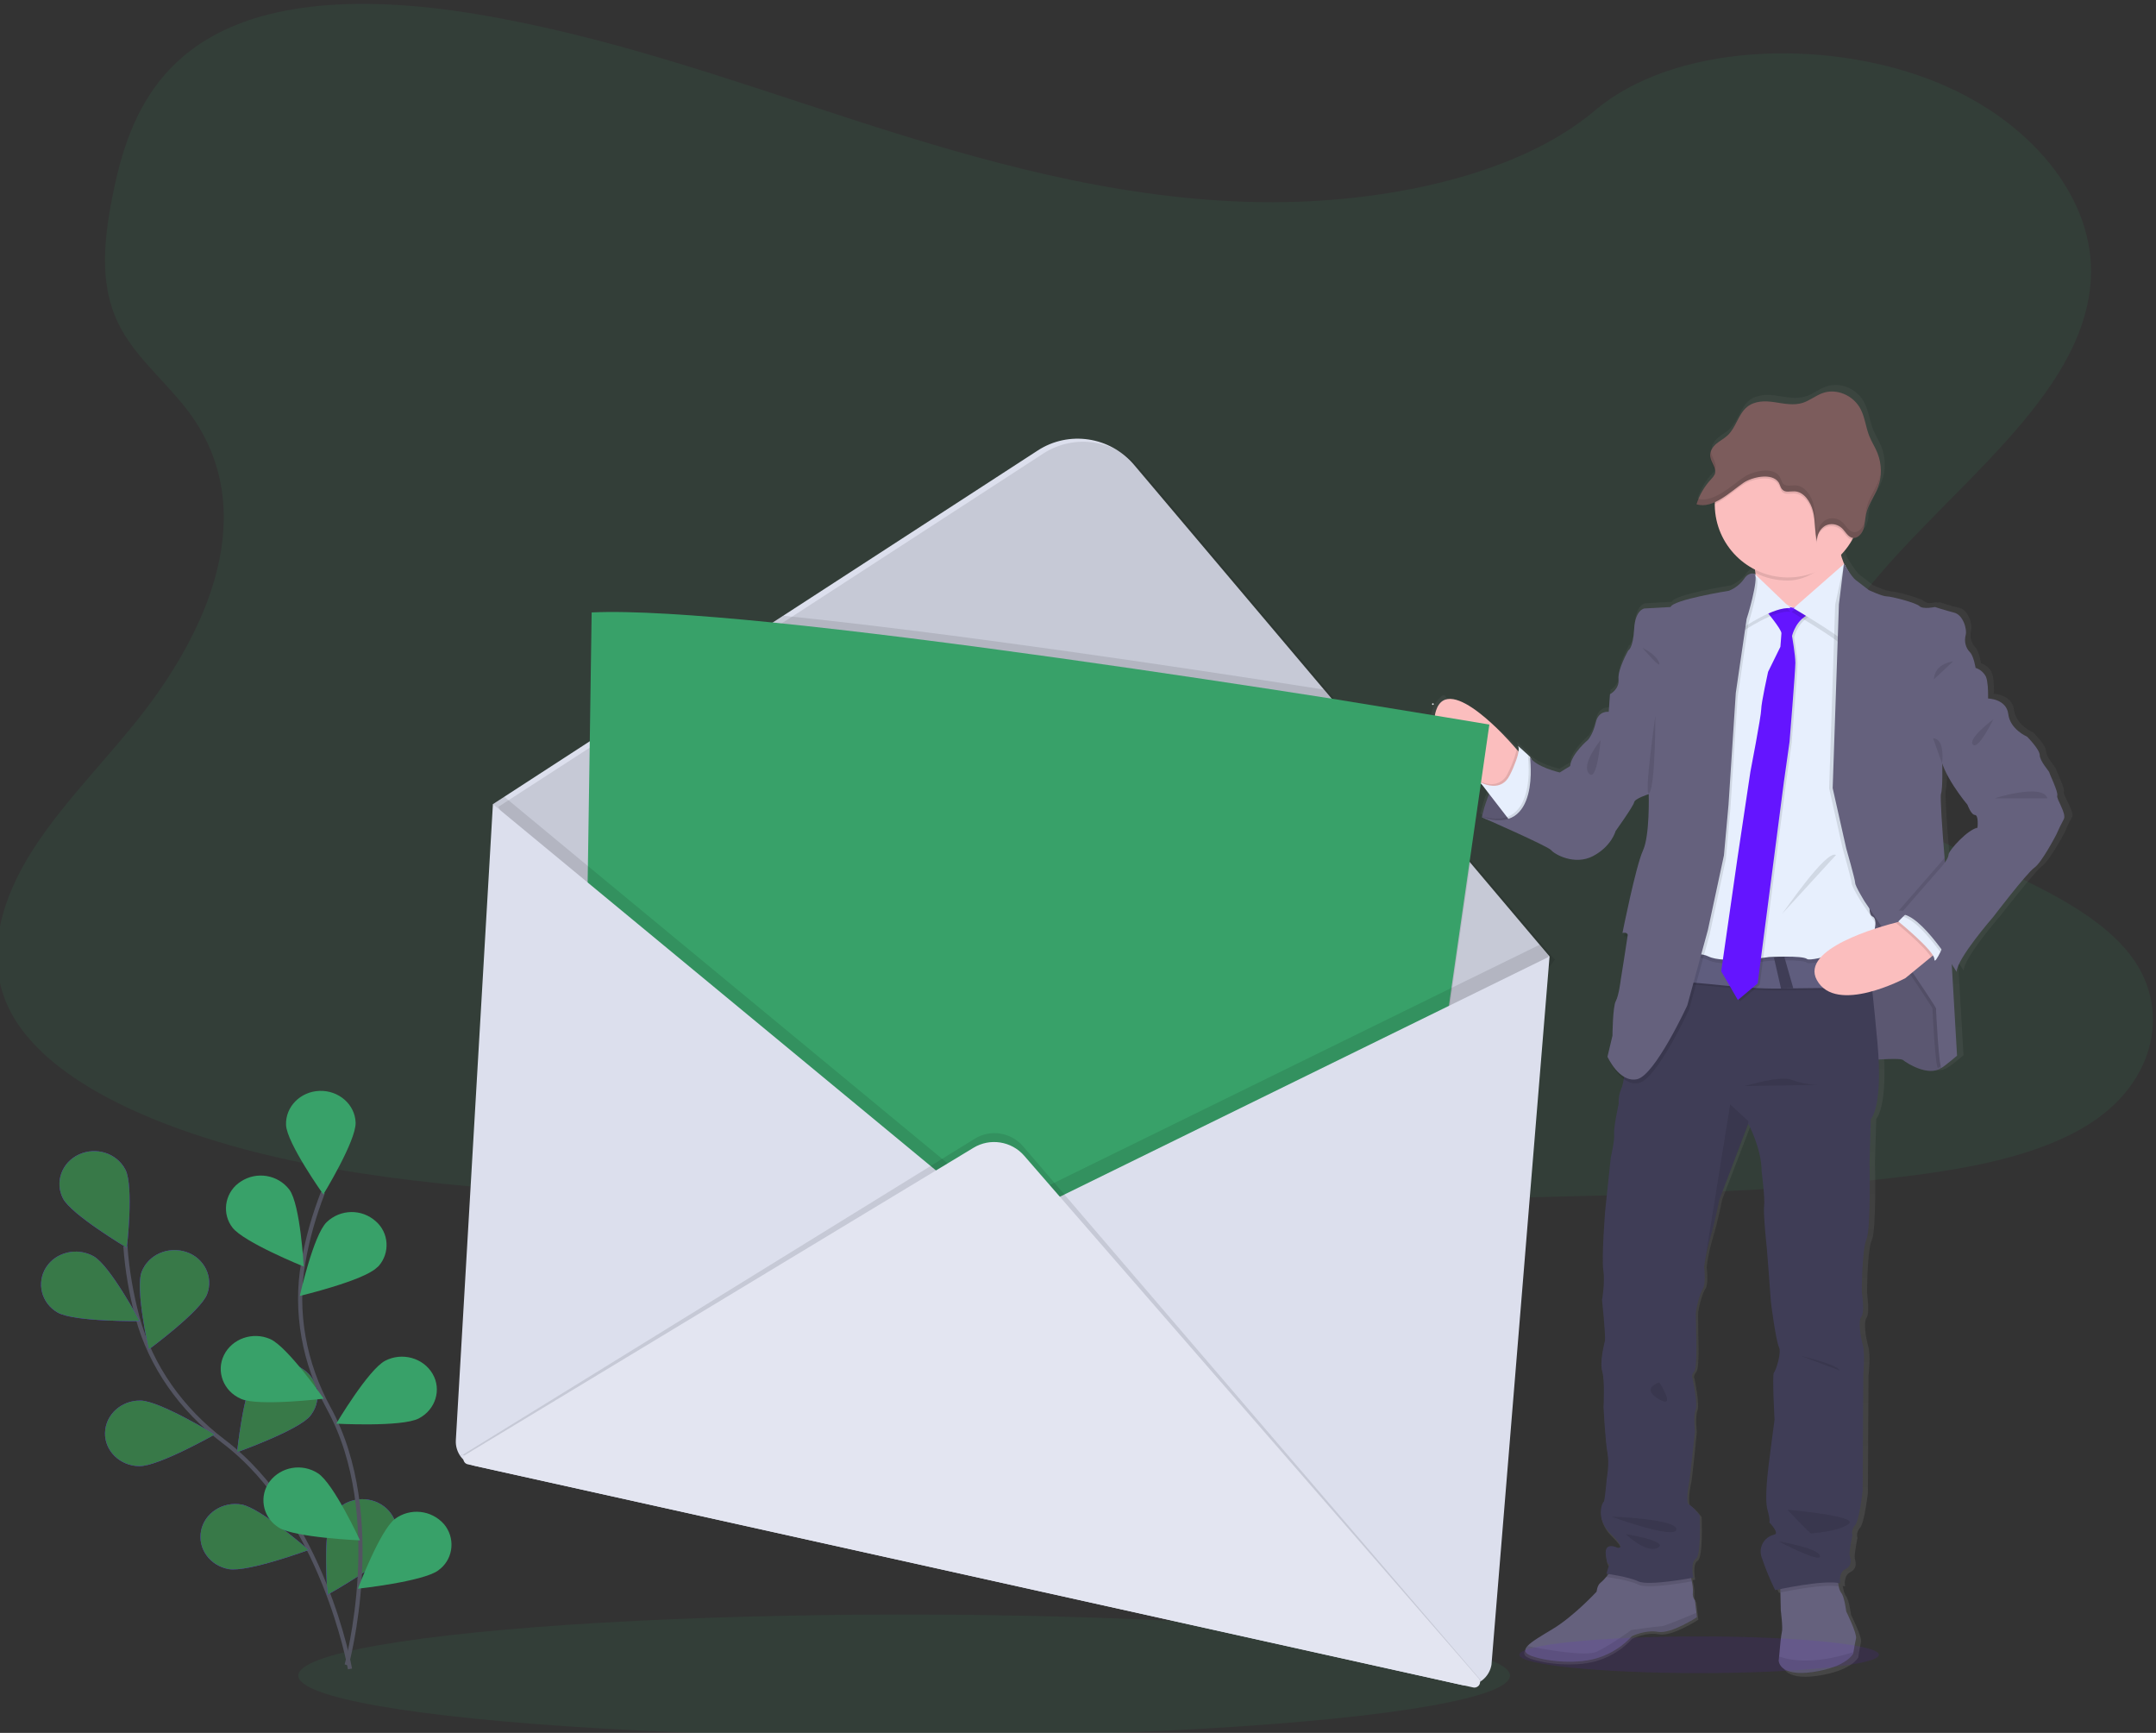 <?xml version="1.0" encoding="utf-8"?>
<!-- Generator: Adobe Illustrator 24.0.3, SVG Export Plug-In . SVG Version: 6.00 Build 0)  -->
<svg version="1.1" id="_x39_4c1f45f-2d92-458e-bbfe-f6c69da92e14"
	 xmlns="http://www.w3.org/2000/svg" xmlns:xlink="http://www.w3.org/1999/xlink" x="0px" y="0px" viewBox="0 0 1034.9 831.6"
	 style="enable-background:new 0 0 1034.9 831.6;" xml:space="preserve">
<rect x="0" y="0" width="1034.9" height="831.6" fill="#333333" stroke="none"/>
<style type="text/css">
	.st0{opacity:0.1;fill:#38A169;enable-background:new    ;}
	.st1{fill:none;stroke:#535461;stroke-width:2;stroke-miterlimit:10;}
	.st2{fill:#6415FF;}
	.st3{fill:#387948;enable-background:new    ;}
	.st4{fill:#38A169;}
	.st5{fill:url(#SVGID_1_);}
	.st6{fill:#65617D;}
	.st7{opacity:0.1;enable-background:new    ;}
	.st8{fill:#FBBEBE;}
	.st9{fill:#E7EFFD;}
	.st10{fill:#3F3D56;}
	.st11{fill:#5F5D7E;}
	.st12{fill:#7C5C5C;}
	.st13{opacity:0.1;}
	.st14{fill:#E6E8EC;}
	.st15{opacity:0.1;fill:#6415FF;enable-background:new    ;}
	.st16{fill:#DCDFED;}
	.st17{fill:#E3E5F1;}
</style>
<title>envelope</title>
<path class="st0" d="M599.8,96.9C533.5,95,470.3,77.1,410,57.6S289.8,16.5,225.1,6.2c-41.6-6.6-89.3-7.6-122.8,11
	C69.9,35.1,59.5,65.9,53.9,94.6c-4.2,21.6-6.7,44.3,4.9,64.4c8,14,22.3,25.8,32.2,39.2C125.2,245,101,302.6,63.8,348.2
	c-17.4,21.4-37.7,41.8-51.1,64.6S-7,461.6,4.7,484.8c11.7,23,39.5,40.3,69.6,52.5c61.2,24.7,133.3,31.8,203.6,35.8
	c155.6,8.9,312.1,5,468.2,1.2c57.8-1.4,115.8-2.9,172.6-10.3c31.5-4.1,64.1-10.7,87-26.5c29.1-20.1,36.3-54.1,16.8-79.3
	c-32.7-42.2-123-52.7-145.9-98.1c-12.6-25,0.3-52.8,18.6-75.9c39.2-49.6,104.9-93.2,108.4-149.9c2.4-39-29.2-78-78-96.4
	C874.4,18.5,803.4,21,765.6,53C726.8,85.9,658.4,98.6,599.8,96.9z"/>
<ellipse class="st0" cx="434" cy="804.1" rx="290.8" ry="29.3"/>
<path class="st1" d="M168,800.9c0,0-12.9-73.1-60.8-109.3c-20.1-15.2-34.8-35.9-41.2-59.4c-3-11.2-5-22.6-5.8-34.1"/>
<path class="st2" d="M30.2,575.1c4,7.8,30.7,23.7,30.7,23.7s3.4-29.6-0.7-37.5s-14-11.1-22.3-7.3S26.2,567.3,30.2,575.1z"/>
<path class="st2" d="M27.7,629.9c7.9,4.5,39.4,4.1,39.4,4.1S52.9,607.4,45,602.9s-18.2-2.1-22.9,5.3S19.8,625.4,27.7,629.9z"/>
<path class="st2" d="M66.9,703.6c9.2,0.1,36.2-15.2,36.2-15.2s-26.5-16.2-35.7-16.3s-16.8,6.8-17,15.5S57.6,703.5,66.9,703.6z"/>
<path class="st2" d="M109.8,753c9.1,1.6,38.4-9.2,38.4-9.2S125,723.6,116,722s-17.8,4-19.5,12.6S100.8,751.4,109.8,753z"/>
<path class="st2" d="M99.4,621.1c-3.1,8.2-28,26.5-28,26.5s-6.6-29.1-3.4-37.3s12.7-12.4,21.4-9.5S102.6,612.9,99.4,621.1z"/>
<path class="st2" d="M148.9,679.5c-5.6,6.9-35.1,17.4-35.1,17.4s3-29.7,8.6-36.6c5.8-7,16-8.3,23.4-3c6.9,4.8,8.7,14.2,3.9,21.1
	C149.4,678.8,149.2,679.2,148.9,679.5z"/>
<path class="st2" d="M188.7,742.5c-4.3,7.7-31.5,22.8-31.5,22.8s-2.4-29.7,1.9-37.4s14.4-10.7,22.5-6.7S193,734.8,188.7,742.5z"/>
<path class="st3" d="M30.2,575.1c4,7.8,30.7,23.7,30.7,23.7s3.4-29.6-0.7-37.5s-14-11.1-22.3-7.3S26.2,567.3,30.2,575.1z"/>
<path class="st3" d="M27.7,629.9c7.9,4.5,39.4,4.1,39.4,4.1S52.9,607.4,45,602.9s-18.2-2.1-22.9,5.3S19.8,625.4,27.7,629.9z"/>
<path class="st3" d="M66.9,703.6c9.2,0.1,36.2-15.2,36.2-15.2s-26.5-16.2-35.7-16.3s-16.8,6.8-17,15.5S57.6,703.5,66.9,703.6z"/>
<path class="st3" d="M109.8,753c9.1,1.6,38.4-9.2,38.4-9.2S125,723.6,116,722s-17.8,4-19.5,12.6S100.8,751.4,109.8,753z"/>
<path class="st3" d="M99.4,621.1c-3.1,8.2-28,26.5-28,26.5s-6.6-29.1-3.4-37.3s12.7-12.4,21.4-9.5S102.6,612.9,99.4,621.1z"/>
<path class="st3" d="M148.9,679.5c-5.6,6.9-35.1,17.4-35.1,17.4s3-29.7,8.6-36.6c5.8-7,16-8.3,23.4-3c6.9,4.8,8.7,14.2,3.9,21.1
	C149.4,678.8,149.2,679.2,148.9,679.5z"/>
<path class="st3" d="M188.7,742.5c-4.3,7.7-31.5,22.8-31.5,22.8s-2.4-29.7,1.9-37.4s14.4-10.7,22.5-6.7S193,734.8,188.7,742.5z"/>
<path class="st1" d="M166.4,799c0,0,19.6-71.8-8.6-123.2c-11.8-21.6-16.4-46.1-12.2-70.1c2-11.4,5.2-22.6,9.4-33.4"/>
<path class="st4" d="M137.3,539.8c0.3,8.7,17.9,33.4,17.9,33.4s15.8-25.8,15.5-34.5s-8.1-15.5-17.3-15.2S137,531.1,137.3,539.8z"/>
<path class="st4" d="M111.5,589c5.3,7.1,34.3,18.8,34.3,18.8s-1.6-29.7-6.9-36.9c-5.5-7.2-15.7-8.9-23.3-3.9
	c-7.1,4.5-9.3,13.9-4.8,21C111,588.3,111.3,588.6,111.5,589z"/>
<path class="st4" d="M115.7,671.3c8.4,3.7,39.7-0.1,39.7-0.1s-17.3-24.9-25.7-28.6s-18.3-0.2-22.2,7.7S107.3,667.7,115.7,671.3z"/>
<path class="st4" d="M133.7,733c7.6,4.9,39.1,6.2,39.1,6.2s-12.6-27.3-20.2-32.2c-7.6-4.9-17.7-3.2-23.2,4c-5,6.8-3.5,16.3,3.3,21.3
	C133,732.5,133.4,732.8,133.7,733z"/>
<path class="st4" d="M180.9,608.3c-6.4,6.3-37,13.6-37,13.6s6.5-29.2,12.9-35.4c6.6-6.3,16.8-6.5,23.6-0.4
	c6.3,5.5,6.9,15.1,1.4,21.4C181.5,607.8,181.2,608.1,180.9,608.3z"/>
<path class="st4" d="M201,680.7c-8.1,4.2-39.6,2.5-39.6,2.5s15.4-26,23.5-30.2s18.2-1.4,22.7,6.2S209.1,676.5,201,680.7z"/>
<path class="st4" d="M210.4,753.6c-7.2,5.4-38.6,8.8-38.6,8.8s10.6-28.1,17.8-33.5c7.3-5.4,17.5-4.3,23.5,2.5
	c5.4,6.4,4.7,16-1.7,21.4C211,753.1,210.7,753.3,210.4,753.6z"/>
<linearGradient id="SVGID_1_" gradientUnits="userSpaceOnUse" x1="922.973" y1="-4.462" x2="922.973" y2="615.133" gradientTransform="matrix(1 0 0 -1 -82.53 799.8)">
	<stop  offset="0" style="stop-color:#808080;stop-opacity:0.25"/>
	<stop  offset="0.54" style="stop-color:#808080;stop-opacity:0.12"/>
	<stop  offset="1" style="stop-color:#808080;stop-opacity:0.1"/>
</linearGradient>
<path class="st5" d="M990.7,380c0.6-1.6-3.9-10.7-3.9-11.2s-4.7-5.5-4.7-8.4s-6.2-8.9-6.2-8.9s-8.2-3.4-9.2-10.9S957,333,957,333
	l0,0c0,0,0-0.7,0.1-1.7c0-2.3-0.1-6.5-1.1-8.7c-1.1-2.1-2.9-3.6-5.1-4.3c0,0-0.9-5.8-2.7-7.6c-2-2.1-2.8-5.2-2.1-8
	c0.9-2.8-1.2-10-5.6-11s-9.3-2.7-9.3-2.7s-0.5,0.1-1.2,0.2l-0.6-0.2c-1,0.2-2.1,0.3-3.2,0.4c-0.9,0-1.8-0.3-2.5-0.8
	c-1.5-1.6-13.7-4.8-15.9-4.8s-8.7-3-8.7-3l-6.4-4.9c-1.8-1.4-5.2-7-5.7-7.8l-0.1-0.1l0,0l0,0c-0.6-1.3-1-2.6-1.4-3.9l0,0
	c2.2-2.3,4.1-4.9,5.6-7.7c0.2-0.3,0.3-0.6,0.4-0.9c0.3,0,0.7-0.1,1-0.2c0.1,0,0.3-0.1,0.4-0.1c1.5-0.8,2.7-2.2,3.2-3.8l0,0
	c0.1-0.3,0.2-0.6,0.3-1c0-0.1,0-0.2,0.1-0.3s0.1-0.5,0.1-0.7s0-0.3,0.1-0.4s0.1-0.5,0.1-0.7s0-0.2,0-0.4c0-0.3,0.1-0.6,0.1-0.9l0,0
	c0.1-1.1,0.3-2.1,0.5-3.1l0,0l0,0c0.9-4,3.3-7.5,5.1-11.2l0,0c0.2-0.5,0.5-1.1,0.7-1.6s0.4-1.2,0.6-1.8l0.2-0.6
	c0.1-0.4,0.2-0.9,0.3-1.3c0-0.2,0.1-0.4,0.1-0.6c0.1-0.6,0.2-1.2,0.2-1.9c0.3-3.6-0.2-7.2-1.5-10.5c-1.1-2.8-2.8-5.3-3.9-8.1
	c-1.7-4.2-2.2-9-4.3-13.1c-3.5-6.8-11.8-10.2-18.7-7.6c-3.3,1.2-6.1,3.6-9.4,4.6c-4.4,1.4-9.2,0.4-13.8-0.3s-9.7-0.7-13.4,2.3
	c-4.2,3.4-5.4,9.9-9.4,13.7c-1.7,1.6-3.8,2.6-5.5,4.1c-1.2,1-2.2,2.3-2.8,3.8c0,0.1-0.1,0.2-0.1,0.3s-0.1,0.2-0.1,0.4
	s-0.1,0.3-0.1,0.4s0,0.2,0,0.3c0,0.3,0,0.5,0,0.8l0,0c0,0.3,0.1,0.5,0.1,0.8c0,0.1,0,0.1,0,0.2s0.1,0.4,0.2,0.6c0,0,0,0.1,0,0.1
	c0.1,0.2,0.2,0.4,0.3,0.7l0.2,0.3l0.1,0.3c0.6,1.1,1.1,2.3,1.4,3.5c0.2,0.8,0.1,1.6-0.1,2.3c-0.4,0.8-1,1.6-1.7,2.2
	c-3,3.1-5.3,6.8-6.8,10.9c-0.2,0.5-0.3,0.9-0.5,1.4l0,0l0.2,0c0.4,0.1,0.9,0.2,1.3,0.3c0.2,0,0.5,0.1,0.8,0.1c1,0.1,2.1,0,3.1-0.2
	c0.2,0,0.5-0.1,0.8-0.2c1-0.3,2-0.7,3-1.1c0,0.3,0,0.6,0,0.9s0,0.3,0,0.5c0,13.4,7.6,25.7,19.7,31.7c0,0.3,0.1,0.6,0.1,1
	s0.1,0.5,0.1,0.8l-0.4-0.4c0,0-2.7-1.3-5.3,2.5s-7.3,5.7-7.3,5.7s-27.3,4.3-28.4,7.9l-12.8,0.7c0,0-4.5,0.6-5,10s-2.8,10.3-2.8,10.3
	s-5.2,9.2-4.8,14s-4,7.2-4,7.2l-0.6,8.5c0,0-5-0.7-6.3,5.1s-3.8,8.5-3.8,8.5s-8.3,6.9-8.7,12.7l-5.1,3.1c0,0-11.9-2.7-14.6-7.5
	l-0.8-0.8c0,0-0.1-0.1-0.1-0.1c0,0,0,0,0,0.1c-1.8-1.7-5.5-5.2-5-4.4c0.4,0.7,0.4,1.6,0.2,2.4l-0.9-1l-2.4-2.6
	c0,0-19.2-18-30.4-19.4l0,0c-0.2-0.3-0.9-3.1-2.8-1.4c-6.4,5.8-6.8,15.7-1,22.1c0.3,0.3,0.6,0.6,0.9,0.9l18,16.8l0.5,0.3l3.9,5
	c-0.7,1.6-1.2,3.1-1.7,4.5c0,0,0,0.1,0,0.1c-0.1,0.3-0.2,0.6-0.3,0.9l-0.1,0.3c-0.1,0.3-0.2,0.6-0.2,0.8s-0.1,0.3-0.1,0.5
	s0,0.2-0.1,0.3c-0.4,1.5-0.7,2.6-0.8,3.3l-1-0.3l1,0.4c0,0,0,0.1,0,0.2l-0.1,0.3l0.9,0.4c5.3,2.3,31.5,13.8,32.9,15.5
	c1.5,1.9,11.4,7.6,20.4,2.8s11-12.1,11-12.1s8.7-12.1,9-13.9s7.1-3.9,7.1-3.9s0.6,20-2.8,27.3s-9.9,39.7-9.9,39.7
	c0.4-0.1,0.9-0.1,1.3-0.1c-0.2,1.2-0.4,1.9-0.4,1.9c0.5-0.1,1.1-0.1,1.6,0c-0.5,3.7-3.2,20.8-3.2,20.8s-0.9,7.8-2.4,10.4
	s-1.7,16.7-1.7,16.7l-2.4,10.1c0.3,0.6,0.6,1.2,0.9,1.8l0,0c0,0,2.6,5.7,6.9,8.9c-0.2,1.6-0.6,3.2-1.2,4.6c-0.9,2.3-1.3,4.7-1.2,7.2
	c0,0-2.5,11.5-2.2,14.8s-1.7,11.3-1.7,11.3l-2.8,25.9c0,0-1.8,22.5-0.9,28.6s-0.6,14.5-0.6,14.5s1.8,17.7,1.3,19.7
	s-2.7,10.3-1.3,14.9s0.6,17.3,0.6,17.3s0.9,16.7,1.9,22.1s-0.3,12.2-0.3,12.2s-1,11.5-1.5,11.5s-4.3,7.9,3.6,15.7s3,6.5,3,6.5
	s-6.3-3.1-5.6,3.3c0.7,6.1,1.7,4.5,1.8,4.3l-1.5,4.9l1,0.2l-0.9,1c-0.9,1.1-1.9,2.2-3,3.1c-1.8,1.3-2,4.3-2,4.3
	s-11.1,12.1-21.5,18.2c-5.5,3.2-10.2,5.9-12.2,8.2c-1.8,2-1.5,3.7,2.3,4.9c8.1,2.7,22.4,4,32.6,0.6c6.1-2,11.6-5.6,15.9-10.3
	c0,0,6.5-3.3,12.8-2.1s18.9-7,18.9-7l-0.2-2.1l-0.7-6.1c-0.9-1-1.2-2.4-1-3.7c0.1-1.8-0.1-3.6-0.5-5.4c-0.1-0.6-0.2-1.2-0.3-1.7
	l1.2-0.2c0,0-1.5-7.6,1.2-9.1s1.9-21,1.9-21s-3.4-4.5-5.2-5.2s-0.2-10,0.2-11.2s2.7-24.3,2.7-24.3s-0.9-7.3,0.3-10.4
	s-1.4-15.1-1.4-15.1s-0.9-1.5,0.8-3.3s1-17.7,1-17.7s-0.1-8-0.1-10.1s1.8-9.7,3.5-12.2s0.6-10.4,0.6-10.4l0,0l0.1-0.6
	c0-0.2,0.1-0.5,0.1-0.8l0.1-0.8c0.7-4.4,1.7-8.7,3-13c2-6.3,4.2-17.3,4.2-17.3l14-36.4l0.2-0.4c0,0,6.5,11.9,6.5,23
	c0,0,1.7,13.3,1.2,16.8s1.3,20.3,1.3,20.3s2,24.2,2,25.2s2.4,19.7,3.9,22.5s-1.5,11.5-2.4,12.4s0.3,22.8,0.3,22.8
	s-2.2,17.3-2.7,20.9s-2.2,17.3-0.8,22.7s0.9,6.1,0.9,6.1s5.4,5.5,2.2,6c-4.5,1-7.3,5.4-6.3,9.8c0.1,0.4,0.2,0.7,0.3,1.1
	c1.9,5.5,4.1,10.8,6.6,16c0,0,0.9-0.2,2.5-0.5v1.8l0.2,8.9c0,0,1,8.5,0.5,10.4c-0.4,1.4-1,8.1-1.3,11.6c-0.1,1.3-0.2,2.1-0.2,2.1
	s0,7.9,16.7,5.5s19.7-8.9,19.7-8.9s0-0.3,0.1-0.8c0.2-1.5,0.8-4.7,1.2-6.5c0.6-2.4-4.8-13.1-4.8-13.1s-0.9-7.3-2.4-8.9
	c-0.6-0.9-1-2-1.2-3.1c-0.1-0.6-0.3-1.2-0.4-1.8c0.4,0,0.7,0.1,1.1,0.2c0,0-0.9-5.2,2.6-6.9s2.5-5.1,2.1-6.6s1.3-9.8,1.3-9.8
	c-0.5-1.7,0-3.5,1.2-4.8c2.1-2.1,3.8-16.7,3.8-16.7l0.3-56.3c0,0,1.1-10-0.1-14s-2.4-11.8-0.8-13.9s0.2-11.8,0.2-11.8
	s0-20.4,2.3-25.5s1.5-37.1,1.5-37.1l0.6-21c0,0,4.9-4.6,3.8-28.8c5.2-0.3,11.1-0.5,12,0.2c1.7,1.3,12.3,8.2,18.6,3.9
	c1.3-0.6,7.5-5.8,7.5-5.8l-2.6-44.7c1.7,2.5,2.7,4.1,2.7,4.1c0-6.3,17.7-26.5,17.7-26.5s16.5-21.3,20.1-23.9s10.7-16,10.7-16
	c1-2.6,2.2-5,3.6-7.5C995.5,388.8,990.1,381.6,990.7,380z M952,395.6c-4.5,0.5-14,10.7-14.1,13c-0.1,1.2-1.1,2.8-2,4
	c-0.1-0.9-0.2-1.8-0.2-2.8c-1.1-13.2-2.2-29.2-1.7-30.8c0.9-2.7,0.6-14.8,0.6-14.8l0,0l0.2-0.2c3,9.4,12.4,20.4,12.4,20.4
	s1.7,4.8,3.6,4.9S952,395.6,952,395.6z"/>
<path class="st6" d="M711.3,392.2c0,0,5.5-28.7,23.1-28.9l12.9,26.5l-8.6,5.9C738.7,395.8,720.1,396.4,711.3,392.2z"/>
<path class="st7" d="M747.3,389.9l-8.6,5.9c0,0-13.1,0.4-22.5-1.9c-1.7-0.4-3.3-1-4.9-1.7c0,0,0-0.2,0.1-0.5c0,0,0-0.1,0-0.1
	c0.8-3.6,1.9-7.1,3.3-10.5c0.5-1.3,1.2-2.6,1.8-4c2.6-5,6.2-9.8,11.2-12.2c1.8-0.9,3.8-1.4,5.9-1.5h0.5h0.3l0.3,0.6l4.3,8.9
	L747.3,389.9z"/>
<path class="st6" d="M893.4,509.1c0,0,18.5-1.8,20.1-0.4s12.1,8.1,18.3,3.8c6.2-4.3,2.1-19.2,2.1-19.8s-0.6-21.8-0.6-21.8L922.3,456
	l-13.9-26.2L880,427l0.7,41.6l-0.2,21.3L893.4,509.1z"/>
<path class="st7" d="M893.4,509.1c0,0,18.5-1.8,20.1-0.4s12.1,8.1,18.3,3.8c6.2-4.3,2.1-19.2,2.1-19.8s-0.6-21.8-0.6-21.8L922.3,456
	l-13.9-26.2L880,427l0.7,41.6l-0.2,21.3L893.4,509.1z"/>
<path class="st8" d="M730.7,362.6c0,0-1.5,18-12.7,18.3c0,0-3.2-1.9-7.5-5.1c-9.9-7.4-25.5-21.6-21.2-34.8c6.2-18.9,36.4,16,36.4,16
	l2.3,2.6L730.7,362.6z"/>
<path class="st7" d="M730.7,362.6c0,0-1.5,18-12.7,18.3c0,0-3.2-1.9-7.5-5.1l-1-1.2c1.9,1,4,1.6,6.2,1.7c3.5,0.1,6.6-1.9,8-5.1
	c1.2-2.3,2.2-4.7,3.1-7.2c0.5-1.4,0.9-2.9,1.2-4.4L730.7,362.6z"/>
<path class="st9" d="M725.8,395.3l-2.5-3.3l-8.5-11l-4.3-5.6c1.9,1,4,1.6,6.2,1.7c2.8,0.1,6-1,8-5.1c1.2-2.3,2.2-4.7,3.1-7.2
	c1.4-4,1.4-6,0.9-6.7s3.1,2.7,4.9,4.3l0.1,0.1l0.8,0.8l0.3,0.6l4.3,8.6c0,0,0,0.1,0,0.4C739.4,375.6,740.8,392.9,725.8,395.3z"/>
<path class="st6" d="M814.5,776.1c0,0-12.4,8.1-18.6,7s-12.6,2.1-12.6,2.1c-4.3,4.7-9.7,8.2-15.7,10.2c-10,3.4-24.1,2.1-32.1-0.6
	c-3.8-1.3-4.1-2.9-2.3-4.9c2-2.2,6.7-4.9,12-8.1c10.2-6.1,21.2-18,21.2-18s0.2-3,1.9-4.3c1.1-0.9,2.1-2,3-3.1
	c1.6-1.9,3.1-3.8,3.1-3.8l36.6,1.1c0,0,0.6,2.6,1.1,5.3c0.4,1.7,0.6,3.5,0.5,5.3c-0.2,1.3,0.2,2.7,1,3.7l0.7,6L814.5,776.1z"/>
<path class="st6" d="M890.9,786.3c-0.4,1.8-1,4.9-1.2,6.4l-0.1,0.8c0,0-3,6.5-19.4,8.9s-16.4-5.5-16.4-5.5s0.1-0.8,0.2-2.1
	c0.3-3.5,0.9-10.1,1.3-11.5c0.6-1.9-0.5-10.4-0.5-10.4l-0.2-8.8l-0.1-6.1l27.2-2.8c0.2,2,0.5,4.1,0.9,6.1c0.2,1.1,0.6,2.2,1.2,3.1
	c1.5,1.6,2.4,8.9,2.4,8.9S891.5,784,890.9,786.3z"/>
<path class="st7" d="M810.9,753.6c0,0,0.6,2.6,1.1,5.3c-4,0.7-21.2,3.7-25.5,1.6c-4.9-2.4-15.4-3.7-15.4-3.7l0.2-0.6
	c1.6-1.9,3.1-3.8,3.1-3.8L810.9,753.6z"/>
<path class="st7" d="M882.6,761.3c-6.9-1.2-22,1.7-28,2.9l-0.1-6.1l27.2-2.8C881.9,757.3,882.2,759.3,882.6,761.3z"/>
<path class="st10" d="M898,537.1l-0.6,20.9c0,0,0.7,31.8-1.5,36.8s-2.2,25.3-2.2,25.3s1.5,9.6-0.2,11.7s-0.4,9.8,0.7,13.8
	s0.2,13.9,0.2,13.9l-0.3,55.9c0,0-1.6,14.5-3.7,16.6c-1.2,1.3-1.7,3.1-1.2,4.7c0,0-1.8,8.3-1.3,9.8s1.3,4.9-2.1,6.5
	s-2.5,6.8-2.5,6.8c-8.1-1.9-31.2,3.3-31.2,3.3c-2.5-5.1-4.7-10.4-6.5-15.8c-1.5-4.3,0.7-8.9,4.9-10.5c0.3-0.1,0.7-0.2,1-0.3
	c3.1-0.5-2.2-5.9-2.2-5.9s0.6-0.7-0.9-6.1s0.3-19,0.7-22.5s2.7-20.7,2.7-20.7s-1.2-21.7-0.3-22.6s3.8-9.5,2.4-12.3
	s-3.9-21.3-3.9-22.3s-1.9-25-1.9-25s-1.8-16.7-1.3-20.3s-1.2-16.7-1.2-16.7c0-11-6.4-22.8-6.4-22.8l-0.2,0.4l-13.7,36.1
	c0,0-2.2,10.9-4.1,17.2c-1.2,4.2-2.2,8.5-2.9,12.8l-0.1,0.8c0,0.3-0.1,0.6-0.1,0.8l-0.1,0.6l0,0c0,0,1,7.8-0.6,10.4
	s-3.4,10.1-3.4,12.1s0.2,10.1,0.2,10.1s0.6,15.8-1,17.6s-0.8,3.2-0.8,3.2s2.7,12,1.5,15.1s-0.3,10.3-0.3,10.3s-2.4,22.9-2.7,24.1
	s-1.9,10.4-0.2,11.1s5.2,5.2,5.2,5.2s0.8,19.4-1.9,20.9s-1.2,9-1.2,9s-21.4,4.1-26.3,1.8s-15.4-3.7-15.4-3.7l1.5-4.9
	c-0.1,0.2-1.1,1.8-1.8-4.3c-0.7-6.4,5.5-3.3,5.5-3.3s4.9,1.2-3-6.5s-4-15.5-3.5-15.5s1.5-11.4,1.5-11.4s1.3-6.8,0.3-12.1
	s-1.9-21.9-1.9-21.9s0.7-12.6-0.6-17.2s0.9-12.9,1.3-14.8s-1.4-19.5-1.4-19.5s1.5-8.3,0.6-14.3s0.9-28.4,0.9-28.4l2.7-25.7
	c0,0,1.9-8,1.6-11.2s2.2-14.6,2.2-14.6c-0.2-2.4,0.3-4.9,1.2-7.1c1.5-3,2.1-12.7,2.1-12.7l14.2-32.5l7-28.7l93.9-0.9
	c0,0,0.3,2.5,0.9,7s1.4,11.2,2.3,19.5c0.8,7.5,1.7,16.3,2.6,26.2C904,531.4,898,537.1,898,537.1z"/>
<path class="st8" d="M889.3,278l-21.9,23.4c0,0-28.1-11.2-25.1-15.1c1.1-1.5,1-6.2,0.3-11.4c-1-8.2-3.3-17.6-3.3-17.6s49.1-8,45,0.3
	c-1.5,3-1.2,6.6-0.3,9.8C885.2,271.2,887,274.8,889.3,278z"/>
<path class="st7" d="M884.3,257.6c-1.5,3-2.2,3.3-1.3,6.6c-6.4,6.9-14.6,14.4-24.8,14.4c-5.4,0-10.8-1.2-15.7-3.7
	c-1-8.2-3.3-17.6-3.3-17.6S888.4,249.3,884.3,257.6z"/>
<path class="st8" d="M893.5,242.5c-0.3,19.4-16.4,34.9-35.8,34.6c-19-0.3-34.3-15.6-34.6-34.6c0-0.2,0-0.3,0-0.5
	c0.1-19.4,16-35.1,35.5-35C877.9,207.2,893.6,223.1,893.5,242.5L893.5,242.5L893.5,242.5z"/>
<path class="st7" d="M898.5,474.8c-4.7,0-20.2,0.2-37.5,0.4h-0.2l-5.7,0.1h-0.2c-20.6,0.3-40.9-3.7-49-2.9c-17.3,1.6,6.2-16,6.2-16
	c12.9,3.1,26.2,4.5,39.4,4l5-0.3c15.7-0.9,31.5-2.4,39.8-4.9C896.9,459.9,897.7,466.5,898.5,474.8z"/>
<path class="st11" d="M898.5,473.9c-4.7,0-20.2,0.2-37.5,0.4h-0.2l-5.7,0.1h-0.2c-20.6,0.3-40.9-3.7-49-2.9c-17.3,1.6,6.2-16,6.2-16
	c12.9,3.1,26.2,4.5,39.4,4l5-0.3c15.7-0.9,31.5-2.4,39.8-4.8C896.9,459,897.7,465.6,898.5,473.9z"/>
<path class="st7" d="M848.8,287.8l-27.2,12.7l-21,162.4c0,0,12.4-5.6,19.5-2.1s29,0.3,29,0.3s16-0.9,18.3,0.9s30.2-7.4,30.2-7.4
	s5-11.2,1.2-13s1.2-19.2,1.2-19.2l-2.4-117.2l-4.7-15.1l-12.7-7.7l-13,10.4l-6.2,0.9L848.8,287.8z"/>
<path class="st9" d="M848.8,286l-27.2,12.7l-21,162.4c0,0,12.4-5.6,19.5-2.1s29,0.3,29,0.3s16-0.9,18.3,0.9s30.2-7.4,30.2-7.4
	s5-11.2,1.2-13s1.2-19.3,1.2-19.3l-2.4-117.2l-4.7-15.1l-12.7-7.7l-13,10.4l-6.2,0.9L848.8,286z"/>
<path class="st7" d="M848.3,293.5c0,0,7.8,9.3,7.7,11.2s-0.5,6.5-0.5,6.5l-5.9,12c0,0-3.2,14.9-3.2,18s-5.2,30-5.2,30l-6.2,41.4
	l-7.8,54.3l8,13.7l9.5-8l12.6-96.8l2.7-19.1c0,0,2.8-34.3,2.8-37.9s-1.6-12.9-1.6-12.9s1.9-8.9,9.9-11s-0.6-0.5-0.6-0.5l-4.6-3.7
	l-4,1.6C861.8,292.7,850.7,289.4,848.3,293.5z"/>
<path class="st2" d="M847.4,292.7c0,0,7.8,9.3,7.7,11.2s-0.5,6.5-0.5,6.5l-5.9,12c0,0-3.3,14.9-3.3,18s-5.2,30-5.2,30l-6.2,41.4
	l-7.8,54.3l8,13.8l9.5-8l12.6-96.8l2.7-19.1c0,0,2.8-34.3,2.8-37.9s-1.6-12.9-1.6-12.9s1.9-8.9,9.9-11s-0.6-0.4-0.6-0.4l-4.6-3.7
	l-4,1.6C860.9,291.9,849.8,288.5,847.4,292.7z"/>
<path class="st7" d="M842.3,277.1c0,0-1.2,0.9-1.5,6.8s-4.4,19.2-4.4,19.2s15.4-10.6,23.1-9.5L842.3,277.1z"/>
<path class="st9" d="M842.3,275.4c0,0-1.2,0.9-1.5,6.8s-4.4,19.2-4.4,19.2s15.4-10.6,23.1-9.5L842.3,275.4z"/>
<path class="st7" d="M884.3,272.4L860,293.7c0,0,20.4,12.1,23.1,15.1s5.3-29,5.3-29L884.3,272.4z"/>
<path class="st9" d="M885.2,270.6l-24.3,21.3c0,0,20.4,12.1,23.1,15.1s5.3-29,5.3-29L885.2,270.6z"/>
<path class="st7" d="M843.1,277.1c0,0-2.7-1.3-5.2,2.5c-1.8,2.5-4.4,4.5-7.2,5.6c0,0-26.9,4.3-28,7.8l-12.6,0.7c0,0-4.4,0.6-4.9,9.9
	s-2.8,10.2-2.8,10.2s-5.2,9.2-4.7,13.9s-4,7.1-4,7.1l18.5,48.1c0,0,0.6,19.8-2.8,27.1s-9.8,39.4-9.8,39.4s2.7-0.6,2.5,1.2
	s-3.2,21.2-3.2,21.2s-0.9,7.7-2.4,10.4s-1.6,16.6-1.6,16.6l-2.4,10.1c0,0,5.6,12.6,14.2,10.8s24.1-35.3,24.1-35.3l9.9-36.2l7.7-35.8
	l2.2-24.3l3.5-53.7l5.2-35.5C839.5,298.7,845.2,279.6,843.1,277.1z"/>
<path class="st6" d="M842.3,275.4c0,0-2.7-1.3-5.2,2.5c-1.8,2.5-4.4,4.5-7.2,5.6c0,0-26.9,4.3-28,7.8l-12.6,0.7c0,0-4.4,0.6-4.9,9.9
	s-2.8,10.2-2.8,10.2s-5.2,9.2-4.7,13.9s-4,7.1-4,7.1l18.5,48.1c0,0,0.6,19.8-2.8,27.1s-9.8,39.4-9.8,39.4s2.7-0.6,2.5,1.2
	S778,470,778,470s-0.9,7.7-2.4,10.4c-1.5,2.7-1.6,16.6-1.6,16.6l-2.4,10.1c0,0,5.6,12.6,14.2,10.8s24.1-35.4,24.1-35.4l9.9-36.2
	l7.7-35.8l2.2-24.3l3.5-53.7l5.2-35.5C838.5,297,844.3,277.9,842.3,275.4z"/>
<path class="st7" d="M747.3,389.9l-8.6,5.9c0,0-13.1,0.4-22.5-1.9l-4.8-2.1l-1-0.4l1,0.3c5,1.5,8.8,1.4,11.8,0.4
	c12.1-4.1,10.8-24.1,10.3-28.7c0-0.5-0.1-0.8-0.1-0.9c0,0,0,0,0-0.1l0.1,0.1c0.2,0.3,0.4,0.5,0.6,0.8c0.2,0.2,0.3,0.4,0.5,0.6l0,0
	l4.3,8.6c0,0,0,0.1,0,0.4L747.3,389.9z"/>
<path class="st6" d="M777,332l-4.2,1.2l-0.6,8.4c0,0-4.9-0.7-6.2,5s-3.7,8.4-3.7,8.4s-8.1,6.8-8.6,12.6l-5,3.1
	c0,0-11.7-2.7-14.3-7.4c0,0,5.3,38.2-23.1,28.9c0,0,31.8,13.9,33.3,15.8s11.2,7.5,20.1,2.8s10.8-12,10.8-12s8.6-12,8.9-13.8
	s7-3.9,7-3.9l12.7-30.8L777,332z"/>
<path class="st7" d="M880.9,290.1l4.3-19.5c0,0,1.9,6.4,3.8,7.8l6.4,4.9c0,0,6.4,3,8.6,3s14.2,3.1,15.7,4.7s7.4,0.4,7.4,0.4
	s4.9,1.6,9.2,2.7c4.3,1,6.4,8.1,5.5,11c-0.7,2.8,0,5.9,2.1,8c1.8,1.8,2.7,7.5,2.7,7.5c2.2,0.7,4,2.3,5,4.3c1.5,3.2,1,10.4,1,10.4
	l-22,31.1c0,0,0.3,12-0.6,14.6s3.1,47.9,3.1,47.9l4.6,77.8c0,0-6.1,5.2-7.4,5.8c-1.3,0.6-2.7-27.5-2.7-28.5s-34.2-51.2-34.2-51.2
	s-4.6-7.4-4.6-9s-4.3-16.6-4.3-16.6l-6.5-28.9L880.9,290.1z"/>
<path class="st6" d="M954.3,333.6c0,1,0,1.7,0,1.7l-22,31l0,0c0,0,0.3,12-0.6,14.6c-0.5,1.5,0.6,17.5,1.7,30.5
	c0.7,9.4,1.4,17.4,1.4,17.4l2,33l2.6,44.8c0,0-6.1,5.2-7.4,5.8c-1.3,0.6-2.7-27.5-2.7-28.5s-34.2-51.2-34.2-51.2s-4.6-7.4-4.6-9
	s-4.3-16.6-4.3-16.6l-6.5-28.9l3-88.2l2.4-19.5c0,0,3.7,6.4,5.6,7.8l6.4,4.9c0,0,6.4,3,8.6,3s14.2,3.1,15.7,4.7s7.4,0.4,7.4,0.4
	s4.9,1.6,9.2,2.7c4.3,1,6.4,8.1,5.5,11c-0.7,2.8,0,5.9,2.1,8c1.8,1.8,2.7,7.5,2.7,7.5c2.2,0.7,4,2.3,5,4.3
	C954.2,327.2,954.3,331.3,954.3,333.6z"/>
<path class="st7" d="M773.5,727.8c0.7,0,31.8,1.2,31.2,6.2S773.5,727.8,773.5,727.8z"/>
<path class="st7" d="M780.4,736.2c0,0,20.9,3.4,15.4,6.5S780.4,736.2,780.4,736.2z"/>
<path class="st7" d="M858,724.5c0,0,34.6,3,29.4,6.8s-17.5,4.4-18,4.6S858,724.5,858,724.5z"/>
<path class="st7" d="M853.8,739.7c0,0,19.2,3.2,19.8,7S853.8,739.7,853.8,739.7z"/>
<path class="st7" d="M864.5,650.7c0,0,17.6,4.1,18.6,7L864.5,650.7z"/>
<path class="st7" d="M796.5,663.4c0,0-9.2,2.7-0.3,8S796.5,663.4,796.5,663.4z"/>
<path class="st7" d="M837.2,521.2c1,0,17.2-5.3,22.8-3c4,1.5,8.3,2.3,12.6,2.4L837.2,521.2z"/>
<path class="st7" d="M839.3,538.1l-0.2,1.5l-13.8,36.1c0,0-2.2,10.9-4.1,17.2c-1.2,4.2-2.2,8.5-2.9,12.8l12.2-75.7L839.3,538.1z"/>
<path class="st10" d="M860.8,474.3l-5.7,0.1h-0.2l-3.4-14.9l5-0.3L860.8,474.3z"/>
<path class="st8" d="M930.6,456.3l-3.7,3l-12.3,10.1c0,0-33.3,17.8-42.5,0.9c-8.1-14.9,29.7-25.5,38.8-27.8c1.2-0.3,1.9-0.5,1.9-0.5
	L930.6,456.3z"/>
<path class="st7" d="M788.4,310.9c0,0,6.5,3,8,7.1S788.4,310.9,788.4,310.9z"/>
<path class="st7" d="M768.3,355.2c0,0-9.5,11.5-5.6,16S768.3,355.2,768.3,355.2z"/>
<path class="st7" d="M937.5,317.4c0,0-8.9,0.9-9.2,8.6L937.5,317.4z"/>
<path class="st7" d="M855.3,438.7c0.9-0.9,21.3-31.1,26-28.4L855.3,438.7z"/>
<path class="st7" d="M893.5,242.5c0,5.8-1.4,11.5-4.2,16.6l-0.3,0c-2.2-0.5-3.4-3.1-5.1-4.7c-2.2-2-5.4-2.5-8-1.1
	c-2.6,1.6-4.2,4.5-3.9,7.6c-1.1-4.7-0.8-9.8-1.9-14.5s-4.4-9.5-9-9.6c-2,0-4.2,0.7-5.7-0.8c-0.8-0.9-1-2.3-1.7-3.4
	c-3.2-5.2-13.1-2.6-17.1,0.1s-8.7,7-13.7,9.3c0.1-19.4,16-35.1,35.5-35C877.9,207.2,893.6,223.1,893.5,242.5L893.5,242.5
	L893.5,242.5z"/>
<path class="st12" d="M853.9,231.7c0.6,1.1,0.8,2.5,1.7,3.3c1.4,1.5,3.7,0.7,5.7,0.8c4.5,0.1,7.8,4.9,9,9.6s0.7,9.8,1.9,14.5
	c-0.2-3.1,1.3-6,3.9-7.6c2.6-1.4,5.8-0.9,8,1.1c1.7,1.6,2.9,4.2,5.1,4.7s4.4-1.7,5.2-4c0.8-2.3,0.8-4.9,1.3-7.4
	c1-4.6,4-8.4,5.7-12.8c2-5.3,1.9-11.2-0.2-16.5c-1.1-2.8-2.8-5.3-3.9-8.1c-1.7-4.2-2.1-9-4.2-13c-3.5-6.7-11.7-10.1-18.4-7.6
	c-3.2,1.2-6,3.5-9.3,4.6c-4.4,1.4-9,0.4-13.6-0.3s-9.5-0.7-13.2,2.3c-4.2,3.4-5.3,9.9-9.3,13.6c-1.7,1.6-3.7,2.6-5.4,4s-3.2,3.6-3,6
	c0.3,3.1,3.3,5.8,2.2,8.7c-0.4,0.8-1,1.6-1.6,2.2c-3.3,3.5-5.7,7.6-7.2,12.2c7.9,2.5,16.5-6.2,22.7-10.4
	C840.8,229.1,850.6,226.5,853.9,231.7z"/>
<path class="st7" d="M930.6,456.3l-3.7,3c-3.2-5.4-16.6-16.2-16.6-16.2l0.6-0.6c1.2-0.3,1.9-0.5,1.9-0.5L930.6,456.3z"/>
<path class="st9" d="M934.1,450.8c0,0-1.3,3.3-2.7,6.1s-2.9,5.4-2.9,3.3c-0.2-4.1-17.3-18-17.3-18l2.3-2.3l2.7-2.6L934.1,450.8z"/>
<path class="st7" d="M934.7,428.9l2,33c-4.6-7.1-17.2-25.5-25.3-24.9l19.7-22.6c0.8-0.9,1.6-1.9,2.3-2.9
	C934,421,934.7,428.9,934.7,428.9z"/>
<path class="st7" d="M934.1,450.8c0,0-1.3,3.3-2.7,6.1c-5.2-7.1-12.2-15.4-17.9-17l2.7-2.6L934.1,450.8z"/>
<path class="st6" d="M948.9,331.1l5.3,4.1c0,0,8.9,0.1,9.8,7.5s9,10.8,9,10.8s6.1,6.1,6.1,8.9s4.6,7.8,4.6,8.3s4.4,9.5,3.8,11.1
	s4.7,8.7,3.1,11.4c-1.3,2.4-2.5,4.9-3.6,7.4c0,0-6.9,13.3-10.5,15.8s-19.8,23.7-19.8,23.7s-17.5,20.1-17.5,26.3
	c0,0-17-28.4-27.1-27.7l19.7-22.6c0,0,3.4-3.7,3.5-5.9s9.5-12.4,13.9-12.9c0,0,0.7-6.1-1.2-6.2s-3.6-4.9-3.6-4.9s-13-15.4-13.2-25.1
	S948.9,331.1,948.9,331.1z"/>
<path class="st7" d="M956.8,345.2c0,0-12.4,9.2-9.8,12.1S956.8,345.2,956.8,345.2z"/>
<path class="st7" d="M957.4,383.1c0,0,23.1-7.4,25.4,0H957.4z"/>
<path class="st7" d="M814.5,776.1c0,0-12.4,8.1-18.6,7s-12.6,2.1-12.6,2.1c-4.3,4.7-9.7,8.2-15.7,10.2c-10,3.4-24.1,2.1-32.1-0.6
	c-3.8-1.3-4.1-2.9-2.3-4.9c8.7,1.7,28.1,5.2,33.3,2.7c6.8-3.3,16.6-10.4,16.6-10.4s12.7-1.8,14.5-1.8c1.3,0,11.1-4.1,16.6-6.4
	L814.5,776.1z"/>
<path class="st7" d="M889.7,792.8l-0.1,0.8c0,0-3,6.5-19.4,8.9s-16.4-5.5-16.4-5.5s0.1-0.8,0.2-2.1
	C859.2,796.8,870.5,799,889.7,792.8z"/>
<path class="st7" d="M794.6,343.4c0,0,0,33.7-2.9,37.1S794.6,343.4,794.6,343.4z"/>
<path class="st7" d="M927.9,354.3l4.3,12.1C932.2,366.3,933.9,354.5,927.9,354.3z"/>
<g class="st13">
	<path d="M823.3,225c1.1-2.8-1.8-5.5-2.1-8.5c-0.4,0.8-0.5,1.8-0.5,2.7c0.2,2.2,1.8,4.3,2.3,6.4C823.1,225.4,823.2,225.2,823.3,225z
		"/>
	<path d="M872.4,256.8c-1.1-4.7-0.8-9.6-1.8-14.3s-4.4-9.5-8.9-9.6c-2,0-4.2,0.7-5.7-0.7c-0.9-0.9-1-2.3-1.7-3.4
		c-3.2-5.2-13.1-2.6-17.1,0.1c-6,4-14.4,12.4-22.1,10.5c-0.4,0.9-0.7,1.8-1,2.7c7.9,2.5,16.5-6.2,22.7-10.4c4-2.7,13.9-5.3,17.1-0.1
		c0.6,1.1,0.8,2.5,1.7,3.3c1.4,1.5,3.7,0.7,5.7,0.8c4.5,0.1,7.8,4.9,9,9.6s0.7,9.8,1.9,14.5C871.9,258.9,872.1,257.8,872.4,256.8z"
		/>
	<path d="M894.7,251.3c-0.8,2.3-2.9,4.5-5.2,4s-3.4-3.1-5.1-4.7c-2.2-2-5.4-2.5-8-1.1c-2.5,1.5-4,4.2-3.9,7.2
		c0.6-1.8,1.8-3.3,3.5-4.3c2.6-1.4,5.8-0.9,8,1.1c1.7,1.6,2.9,4.2,5.1,4.7s4.4-1.7,5.2-4c0.4-1.4,0.7-2.8,0.8-4.2
		C894.9,250.4,894.8,250.8,894.7,251.3z"/>
	<path d="M901.6,231.1c-1.7,4.4-4.7,8.2-5.7,12.8c-0.2,0.9-0.3,1.9-0.4,2.8c1-4.6,4-8.4,5.7-12.8c0.7-2,1.2-4,1.4-6.1
		C902.3,229,902,230.1,901.6,231.1z"/>
</g>
<circle class="st14" cx="687.8" cy="337.9" r="0.4"/>
<ellipse class="st15" cx="815.6" cy="794.1" rx="86.3" ry="8.8"/>
<path class="st16" d="M498.1,216.2L236.6,385.9l170.7,307.8c1.6,2.9,4.4,5,7.6,5.8l154.6,37.7c5.5,1.3,11.1-1.3,13.5-6.4l76.7-159.4
	l84.1-112.4l-199.5-236C532.8,209.5,513,206.5,498.1,216.2z"/>
<path class="st7" d="M746.4,460.4l-0.7,1l-49.2,65.8l-0.9,1.2l-33.2,44.4l-65.6,136.3l-1.8,3.8l-9.3,19.2c-2.4,5.1-8.1,7.7-13.6,6.4
	l-154.6-37.7c-3.2-0.8-6-2.9-7.6-5.8L395,668.2l-2.7-4.8L285,469.7l-0.9-1.6l-44.9-80.9l5.4-3.5l41.1-26.6l1-0.6l86.5-56.1l5.5-3.5
	l122-79.2c14.9-9.7,34.7-6.8,46.2,6.8l91,107.7l4,4.8l66,78.1l0.4,0.4l33.2,39.3l4.2,5L746.4,460.4z"/>
<path class="st7" d="M705.8,414.1l-8.1,56l-2.4,16.9l-1.4,36l-0.1,2.8l-7.2,188.1c-0.3,6.6-5.8,11.7-12.4,11.4
	c-0.7,0-1.4-0.1-2.1-0.3l-77.9-17.4l-0.8-0.2l-199.9-44.6l-3.7-0.8l-109.9-24.5l2.5-169.1l0.1-5.6l0.8-51.2l0.8-56.5l86.5-56.1
	l5.5-3.5c80.3,8.2,187,24.1,259.3,35.4l4,4.8l66,78.1L705.8,414.1z"/>
<path class="st4" d="M714.9,347.7l-9.5,66l-8.7,60.4l-2.4,16.9l-1.4,36l-7.3,190.9c-0.3,6.6-5.8,11.7-12.4,11.4
	c-0.7,0-1.4-0.1-2.1-0.3l-78.8-17.6l-199.9-44.6l-113.6-25.4l2.6-174.8l0.8-51.2l0.9-59.9l0.9-61.6c18.8-0.9,49.7,1.1,86.6,4.8
	c82.6,8.3,195.2,25.1,268.8,36.6C684.5,342.6,714.9,347.7,714.9,347.7z"/>
<path class="st7" d="M739,453.4l-42.3,20.7L481,579.9L282.2,415.6L242,382.3l-5.4,3.5l44.9,80.9l-2.6,174.8l113.6,25.4l14.8,26.8
	c1.6,2.9,4.4,5,7.6,5.8l154.6,37.7c5.5,1.3,11.1-1.4,13.5-6.4l9.3-19.2l78.8,17.6c6.4,1.4,12.8-2.6,14.2-9.1
	c0.2-0.7,0.2-1.4,0.3-2.1l7.3-190.9l50.1-67l0.1-1.7L739,453.4z"/>
<path class="st16" d="M236.6,385.9l-17.8,305.3c-0.3,5.8,3.6,11.1,9.3,12.3l473.5,105.1c6.4,1.4,12.8-2.7,14.2-9.1
	c0.1-0.5,0.2-1,0.2-1.6l27.8-338.9L481,587.9L236.6,385.9z"/>
<path class="st7" d="M222,698.2l246-151.8c7.5-4.6,17.2-3,23,3.6l220.2,256.8c0.8,0.9,1.2,0.3,0,0L222,698.2
	C220.6,697.9,220.8,698.9,222,698.2z"/>
<path class="st17" d="M223.8,697.9l243.5-147.1c7.9-4.8,18.2-3.2,24.3,3.8l218.2,250.9c1,1.1,0.8,2.8-0.3,3.7
	c-0.6,0.5-1.5,0.8-2.3,0.6L224.5,702.7c-1.4-0.3-2.3-1.7-2-3.1C222.7,698.9,223.1,698.3,223.8,697.9z"/>
</svg>
